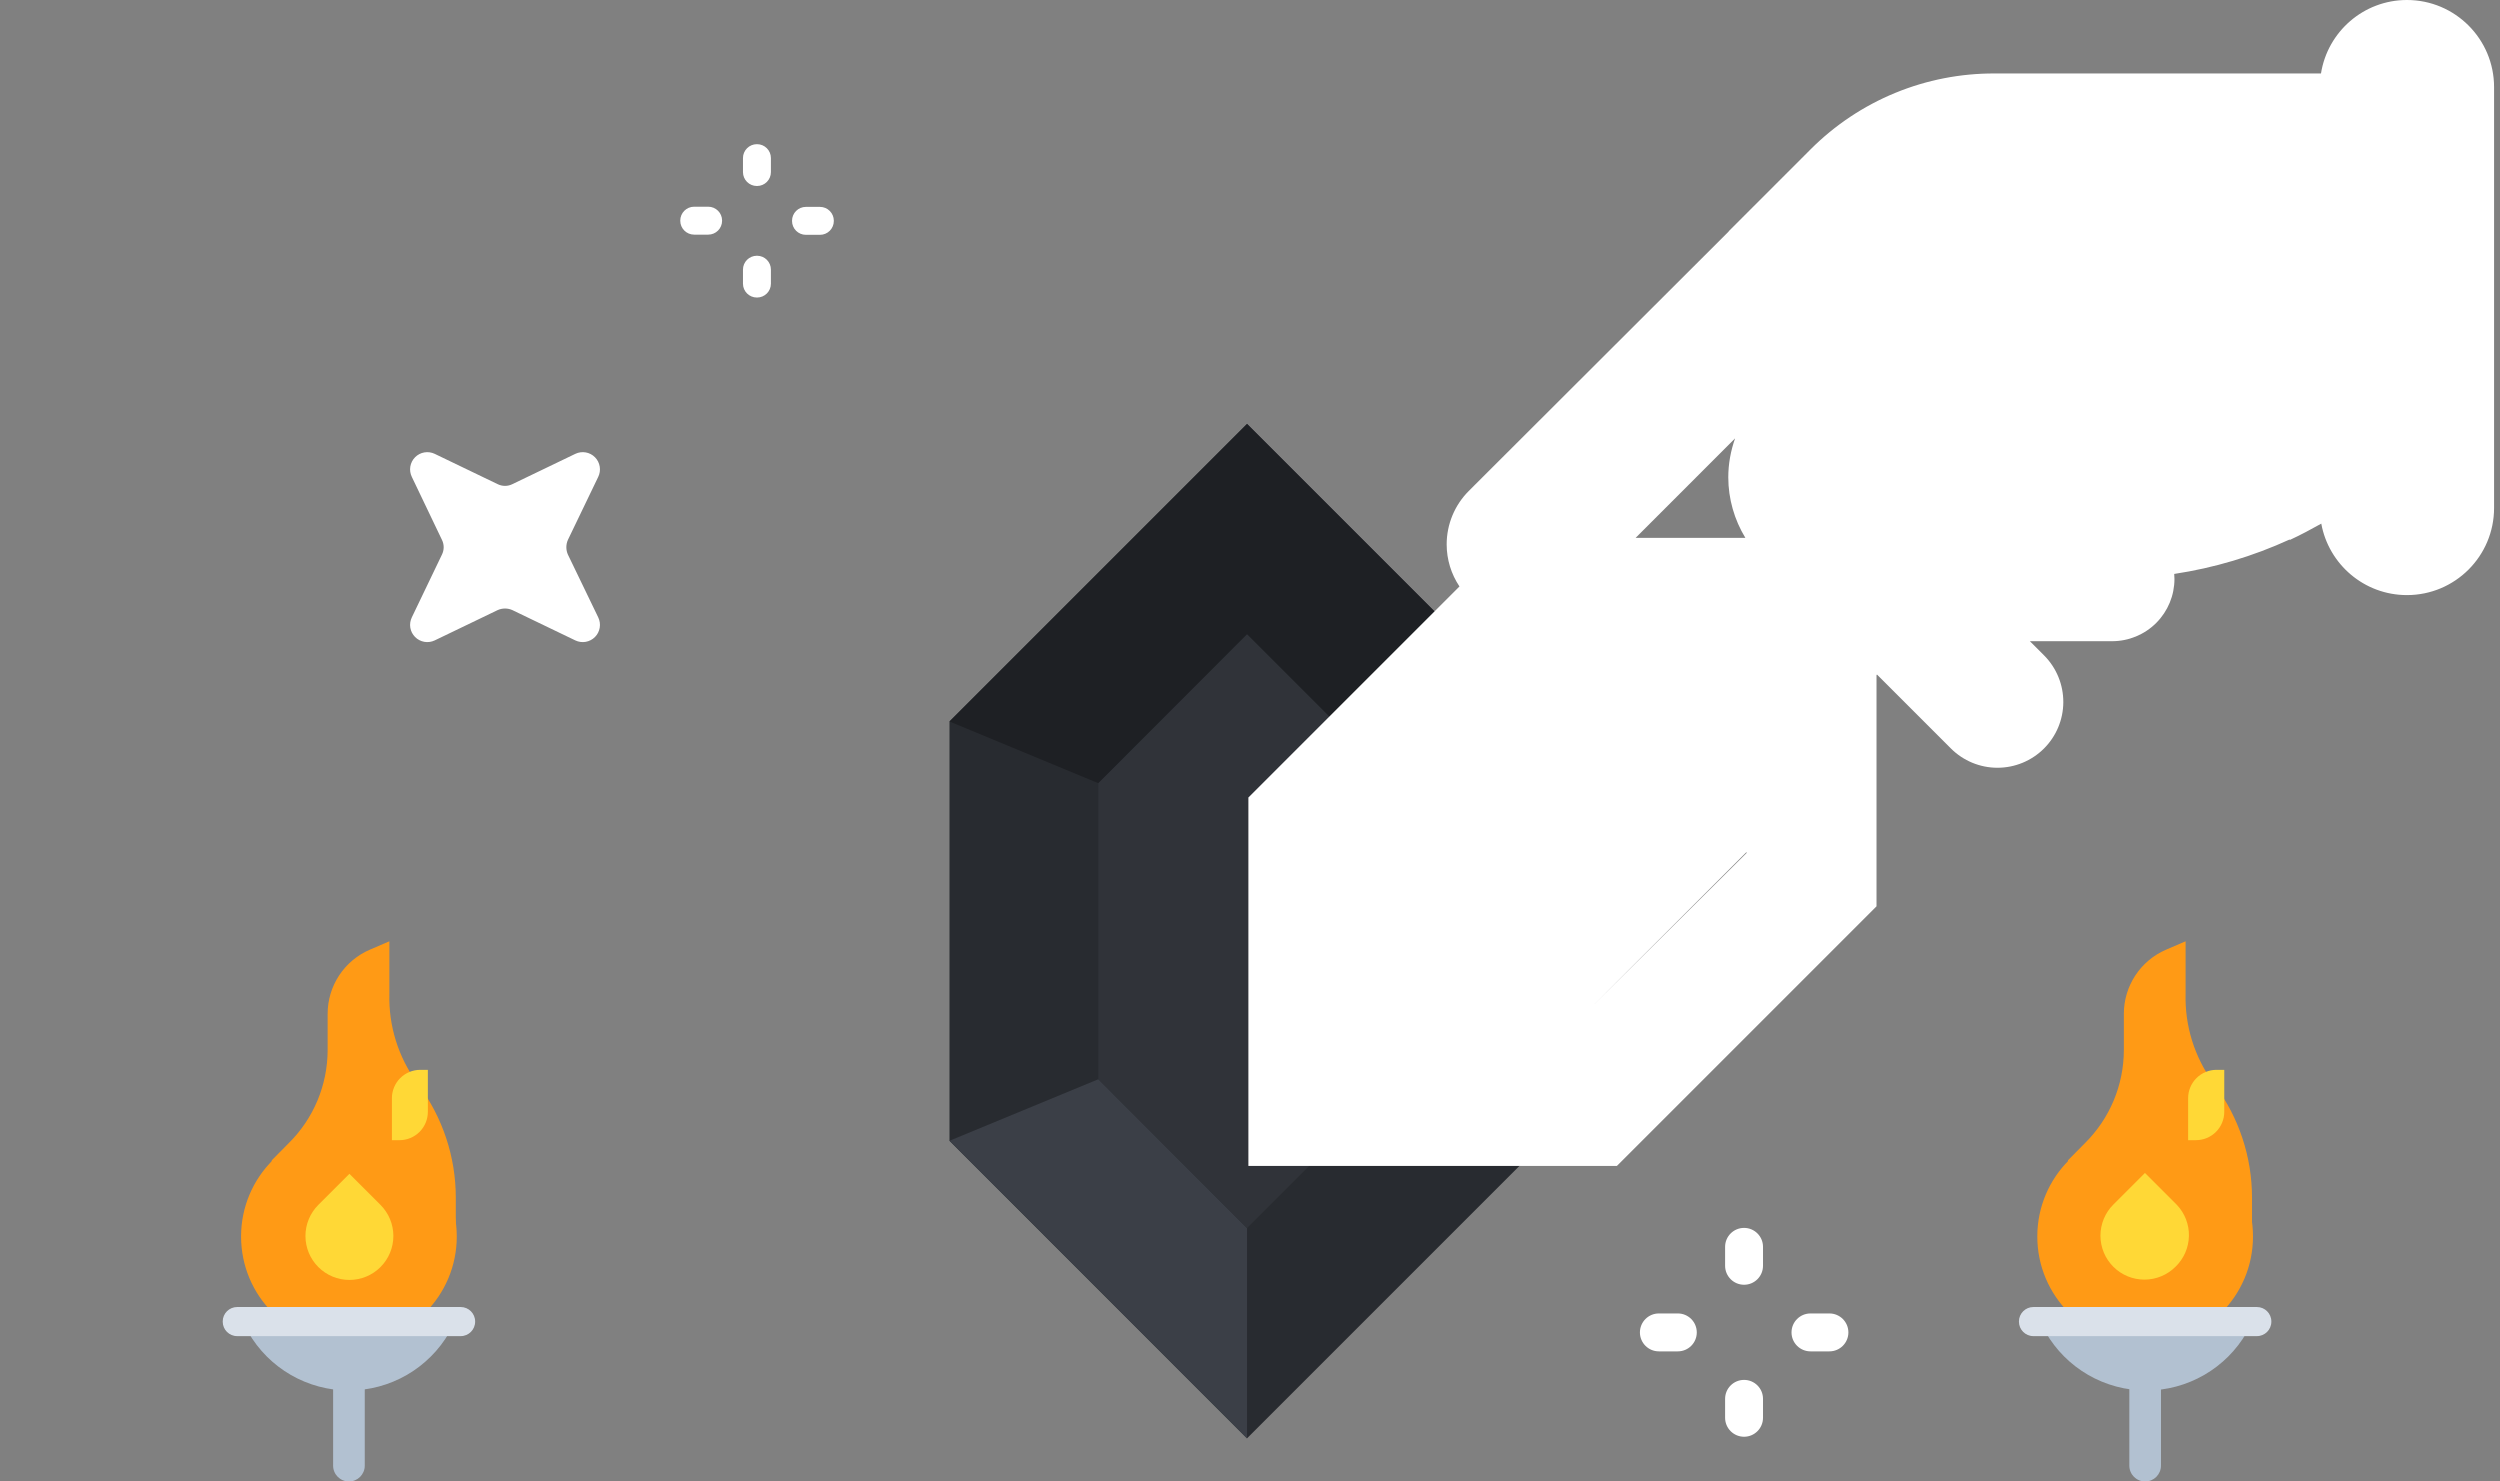 <svg xmlns="http://www.w3.org/2000/svg" width="216" height="128" viewBox="0 0 216 128"><rect x="0" y="0" width="216" height="128" fill="#808080" stroke="none"/><path fill="#282b30" id="path1218" d="M 107.744,36.629 82.036,62.337 V 98.562 L 107.744,124.27 133.452,98.562 V 62.337 Z"/><path fill="#1e2024" id="path1220" d="m 107.744,36.629 -25.708,25.708 12.863,5.334 12.845,-12.863 12.863,12.863 v 25.573 l 12.845,5.317 V 62.337 Z"/><path fill="#3b3f47" id="path1222" d="m 94.899,93.245 -12.863,5.317 25.708,25.725 v -18.18 z"/><path fill="#303339" id="path1224" d="m 94.899,67.671 v 25.573 L 107.744,106.107 120.607,93.245 V 67.671 L 107.744,54.809 Z"/><path fill="#ff9a15" id="path1228" d="m 33.642,85.885 v -4.558 l -1.688,0.726 c -1.083,0.465 -2.005,1.238 -2.653,2.222 -0.648,0.984 -0.993,2.136 -0.993,3.315 v 3.14 c -0.003,1.498 -0.303,2.982 -0.882,4.364 -0.579,1.382 -1.427,2.635 -2.494,3.688 L 23.48,100.25 v 6.583 h 15.901 v -3.376 c -0.004,-3.503 -1.134,-6.912 -3.224,-9.723 l -0.152,-0.219 C 34.402,91.299 33.572,88.618 33.642,85.885 Z"/><path fill="#ff9a15" id="path1230" d="m 30.147,116.15 c 5.146,0 9.318,-4.171 9.318,-9.317 0,-5.146 -4.172,-9.318 -9.318,-9.318 -5.146,0 -9.318,4.172 -9.318,9.318 0,5.146 4.172,9.317 9.318,9.317 z"/><path fill="#ffd836" id="path1232" d="m 34.519,98.511 h -0.658 v -3.629 c 0,-0.649 0.258,-1.272 0.717,-1.731 0.459,-0.459 1.081,-0.717 1.731,-0.717 h 0.658 v 3.629 c 0,0.649 -0.258,1.272 -0.717,1.731 -0.459,0.459 -1.082,0.717 -1.731,0.717 z"/><path fill="#ffd836" id="path1234" d="m 30.189,101.417 2.686,2.685 c 0.712,0.713 1.112,1.679 1.112,2.686 0,1.007 -0.4,1.973 -1.112,2.685 -0.712,0.713 -1.678,1.113 -2.686,1.113 -1.007,0 -1.973,-0.4 -2.686,-1.113 -0.712,-0.712 -1.112,-1.678 -1.112,-2.685 0,-1.007 0.4,-1.973 1.112,-2.686 z"/><path fill="#b2c1d1" id="path1236" d="m 38.824,115.121 c -0.88,1.525 -2.146,2.791 -3.67,3.672 -1.524,0.88 -3.254,1.344 -5.014,1.344 -1.76,0 -3.49,-0.464 -5.014,-1.344 -1.524,-0.881 -2.79,-2.147 -3.67,-3.672 z"/><path fill="#dae1ea" id="path1238" d="M 39.803,112.926 H 20.492 c -0.69,0 -1.249,0.56 -1.249,1.249 v 0.017 c 0,0.69 0.559,1.249 1.249,1.249 h 19.311 c 0.69,0 1.249,-0.559 1.249,-1.249 v -0.017 c 0,-0.689 -0.559,-1.249 -1.249,-1.249 z"/><path fill="#b2c1d1" id="path1240" d="m 31.515,117.18 c 0,-0.755 -0.612,-1.367 -1.367,-1.367 -0.755,0 -1.367,0.612 -1.367,1.367 v 9.453 c 0,0.755 0.612,1.367 1.367,1.367 0.755,0 1.367,-0.612 1.367,-1.367 z"/><path fill="#ff9a15" id="path1242" d="m 188.835,85.885 v -4.558 l -1.688,0.726 c -1.082,0.465 -2.005,1.238 -2.653,2.222 -0.648,0.984 -0.993,2.136 -0.993,3.315 v 3.14 c -0.003,1.498 -0.303,2.982 -0.882,4.364 -0.58,1.382 -1.427,2.635 -2.494,3.688 l -1.452,1.469 v 6.583 h 15.901 v -3.376 c -0.003,-3.503 -1.134,-6.912 -3.224,-9.723 l -0.152,-0.219 c -1.602,-2.216 -2.433,-4.896 -2.363,-7.63 z"/><path fill="#ff9a15" id="path1244" d="m 185.341,116.15 c 5.146,0 9.317,-4.171 9.317,-9.317 0,-5.146 -4.171,-9.318 -9.317,-9.318 -5.146,0 -9.318,4.172 -9.318,9.318 0,5.146 4.172,9.317 9.318,9.317 z"/><path fill="#ffd836" id="path1246" d="m 189.713,98.511 h -0.659 v -3.629 c 0,-0.649 0.258,-1.272 0.717,-1.731 0.459,-0.459 1.082,-0.717 1.731,-0.717 h 0.675 v 3.629 c 0,0.323 -0.064,0.642 -0.188,0.941 -0.124,0.298 -0.306,0.569 -0.535,0.796 -0.229,0.228 -0.5,0.407 -0.799,0.529 -0.299,0.122 -0.619,0.184 -0.942,0.181 z"/><path fill="#ffd836" id="path1248" d="m 185.396,101.414 2.686,2.686 c 0.689,0.727 1.064,1.696 1.041,2.698 -0.022,1.001 -0.439,1.954 -1.16,2.649 -0.713,0.712 -1.679,1.112 -2.686,1.112 -1.007,0 -1.973,-0.4 -2.685,-1.112 -0.713,-0.712 -1.113,-1.678 -1.113,-2.686 0,-1.007 0.4,-1.973 1.113,-2.685 l 2.733,-2.733 z"/><path fill="#b2c1d1" id="path1250" d="m 194.118,115.121 c -0.879,1.525 -2.145,2.791 -3.67,3.672 -1.524,0.88 -3.254,1.344 -5.014,1.344 -1.761,0 -3.49,-0.464 -5.015,-1.344 -1.524,-0.881 -2.79,-2.147 -3.67,-3.672 z"/><path fill="#dae1ea" id="path1252" d="m 194.996,112.926 h -19.31 c -0.69,0 -1.25,0.56 -1.25,1.249 v 0.017 c 0,0.69 0.56,1.249 1.25,1.249 h 19.31 c 0.69,0 1.249,-0.559 1.249,-1.249 v -0.017 c 0,-0.689 -0.559,-1.249 -1.249,-1.249 z"/><path fill="#b2c1d1" id="path1254" d="m 186.708,117.18 c 0,-0.755 -0.612,-1.367 -1.367,-1.367 -0.755,0 -1.367,0.612 -1.367,1.367 v 9.453 c 0,0.755 0.612,1.367 1.367,1.367 0.755,0 1.367,-0.612 1.367,-1.367 z"/><defs id="defs1287"><clipPath id="clip0"><rect width="215.488" height="128" fill="white" id="rect1284"/></clipPath></defs><path fill="#ffffff" d="M 207.961 0 C 204.206 0 201.101 2.752 200.533 6.348 L 197.832 6.348 L 172.359 6.348 C 169.405 6.333 166.478 6.903 163.746 8.027 C 161.013 9.152 158.531 10.807 156.443 12.896 L 149.354 19.986 L 149.365 19.996 L 126.902 42.42 C 125.678 43.645 124.992 45.304 124.992 47.035 C 124.992 48.339 125.383 49.602 126.098 50.67 L 107.873 68.893 L 107.861 68.887 L 107.861 68.904 L 107.861 100.738 L 139.697 100.738 L 162.131 78.305 L 162.131 58.326 L 162.174 58.283 L 168.559 64.668 C 169.626 65.735 171.073 66.334 172.582 66.334 C 174.09 66.334 175.537 65.735 176.604 64.668 C 177.665 63.607 178.264 62.172 178.27 60.672 C 178.277 59.172 177.692 57.73 176.641 56.66 L 175.381 55.4 L 182.488 55.4 C 183.916 55.4 185.287 54.832 186.297 53.822 C 187.307 52.812 187.873 51.444 187.873 50.016 C 187.873 49.872 187.863 49.73 187.852 49.588 C 191.301 49.068 194.658 48.064 197.832 46.609 L 197.832 46.656 C 198.761 46.224 199.665 45.744 200.559 45.242 C 201.197 48.752 204.266 51.416 207.961 51.416 C 212.119 51.416 215.488 48.045 215.488 43.887 L 215.488 7.529 C 215.488 3.371 212.119 5.9211895e-16 207.961 0 z M 65.393 12.457 C 64.731 12.457 64.193 12.994 64.193 13.656 L 64.193 14.871 C 64.193 15.533 64.731 16.07 65.393 16.07 L 65.41 16.07 C 66.072 16.07 66.607 15.533 66.607 14.871 L 66.607 13.656 C 66.607 12.994 66.072 12.457 65.41 12.457 L 65.393 12.457 z M 59.975 17.859 C 59.313 17.859 58.775 18.395 58.775 19.057 L 58.775 19.074 C 58.775 19.736 59.313 20.273 59.975 20.273 L 61.189 20.273 C 61.851 20.273 62.389 19.736 62.389 19.074 L 62.389 19.057 C 62.389 18.395 61.851 17.859 61.189 17.859 L 59.975 17.859 z M 69.629 17.875 C 68.967 17.875 68.432 18.412 68.432 19.074 L 68.432 19.092 C 68.432 19.754 68.967 20.289 69.629 20.289 L 70.846 20.289 C 71.508 20.289 72.043 19.754 72.043 19.092 L 72.043 19.074 C 72.043 18.412 71.508 17.875 70.846 17.875 L 69.629 17.875 z M 65.393 22.096 C 64.731 22.096 64.193 22.633 64.193 23.295 L 64.193 24.51 C 64.193 25.172 64.731 25.707 65.393 25.707 L 65.41 25.707 C 66.072 25.707 66.607 25.172 66.607 24.51 L 66.607 23.295 C 66.607 22.633 66.072 22.096 65.41 22.096 L 65.393 22.096 z M 149.912 37.875 C 149.534 38.947 149.324 40.08 149.324 41.238 C 149.324 43.101 149.848 44.905 150.799 46.471 L 141.318 46.471 L 149.912 37.875 z M 37.119 39.08 C 36.968 39.059 36.816 39.062 36.664 39.088 C 36.36 39.141 36.08 39.287 35.863 39.506 C 35.646 39.725 35.501 40.007 35.451 40.311 C 35.401 40.615 35.447 40.926 35.582 41.203 L 38.182 46.639 C 38.281 46.838 38.334 47.059 38.334 47.281 C 38.334 47.504 38.281 47.723 38.182 47.922 L 35.582 53.34 C 35.447 53.617 35.401 53.93 35.451 54.234 C 35.501 54.538 35.646 54.818 35.863 55.037 C 36.08 55.256 36.36 55.402 36.664 55.455 C 36.968 55.508 37.279 55.465 37.557 55.332 L 42.992 52.715 C 43.194 52.623 43.414 52.576 43.635 52.576 C 43.856 52.576 44.074 52.623 44.275 52.715 L 49.711 55.332 C 49.989 55.465 50.302 55.508 50.605 55.455 C 50.909 55.402 51.189 55.256 51.406 55.037 C 51.623 54.818 51.766 54.538 51.816 54.234 C 51.867 53.93 51.821 53.617 51.686 53.34 L 49.07 47.922 C 48.979 47.72 48.932 47.502 48.932 47.281 C 48.932 47.06 48.979 46.84 49.07 46.639 L 51.686 41.203 C 51.821 40.926 51.867 40.615 51.816 40.311 C 51.766 40.007 51.623 39.725 51.406 39.506 C 51.189 39.287 50.909 39.141 50.605 39.088 C 50.302 39.035 49.989 39.078 49.711 39.211 L 44.275 41.828 C 44.076 41.928 43.857 41.98 43.635 41.98 C 43.412 41.98 43.191 41.928 42.992 41.828 L 37.557 39.211 C 37.418 39.145 37.27 39.101 37.119 39.08 z M 150.871 73.646 L 150.932 73.672 L 137.742 86.777 L 150.871 73.646 z M 150.688 106.09 C 149.782 106.09 149.049 106.823 149.049 107.727 L 149.049 109.363 C 149.049 110.268 149.782 111.002 150.688 111.002 C 151.591 111.002 152.324 110.268 152.324 109.363 L 152.324 107.727 C 152.324 106.823 151.591 106.09 150.688 106.09 z M 143.326 113.482 C 142.422 113.482 141.689 114.216 141.689 115.121 C 141.689 116.025 142.422 116.758 143.326 116.758 L 144.965 116.758 C 145.869 116.758 146.602 116.025 146.602 115.121 C 146.602 114.216 145.869 113.482 144.965 113.482 L 143.326 113.482 z M 156.426 113.482 C 155.522 113.482 154.787 114.216 154.787 115.121 C 154.787 116.025 155.522 116.758 156.426 116.758 L 158.062 116.758 C 158.966 116.758 159.701 116.025 159.701 115.121 C 159.701 114.216 158.966 113.482 158.062 113.482 L 156.426 113.482 z M 150.688 119.223 C 149.782 119.223 149.049 119.955 149.049 120.859 L 149.049 122.496 C 149.049 123.4 149.782 124.135 150.688 124.135 C 151.591 124.135 152.324 123.4 152.324 122.496 L 152.324 120.859 C 152.324 119.955 151.591 119.223 150.688 119.223 z" id="path1202"/></svg>